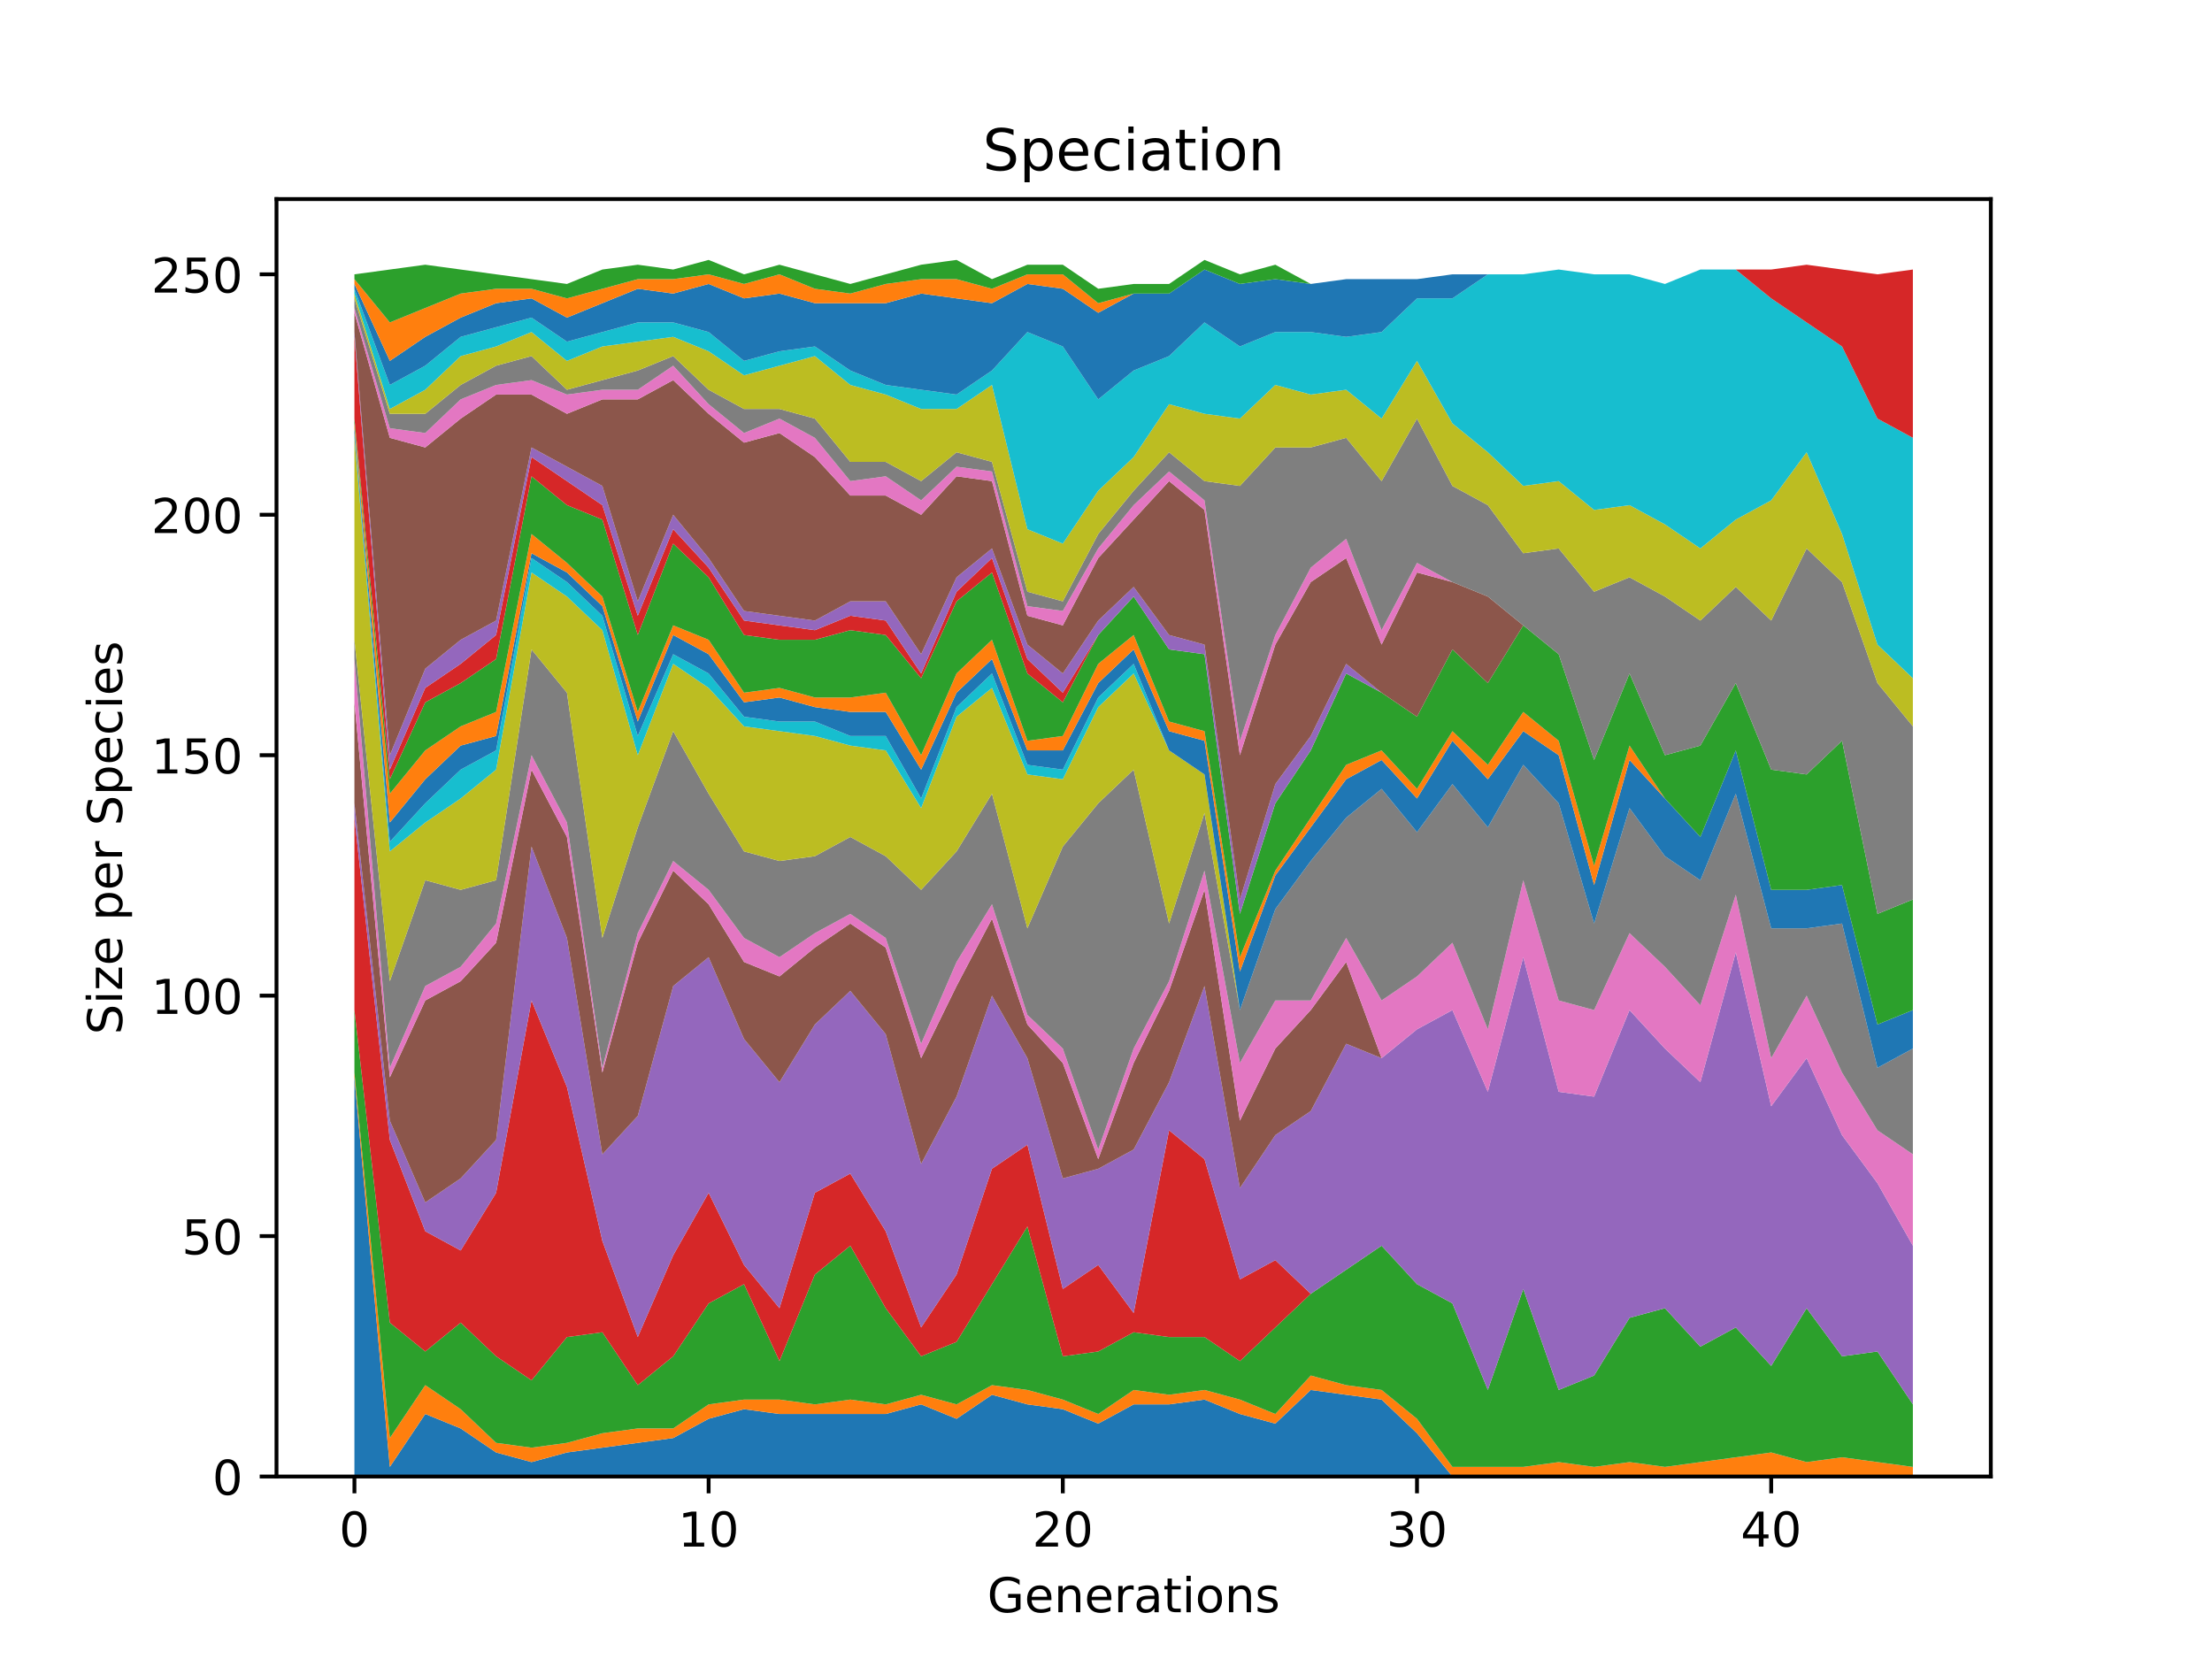 <?xml version="1.0" encoding="utf-8" standalone="no"?>
<!DOCTYPE svg PUBLIC "-//W3C//DTD SVG 1.1//EN"
  "http://www.w3.org/Graphics/SVG/1.1/DTD/svg11.dtd">
<!-- Created with matplotlib (https://matplotlib.org/) -->
<svg height="345.6pt" version="1.1" viewBox="0 0 460.8 345.6" width="460.8pt" xmlns="http://www.w3.org/2000/svg" xmlns:xlink="http://www.w3.org/1999/xlink">
 <defs>
  <style type="text/css">
*{stroke-linecap:butt;stroke-linejoin:round;}
  </style>
 </defs>
 <g id="figure_1">
  <g id="patch_1">
   <path d="M 0 345.6 
L 460.8 345.6 
L 460.8 0 
L 0 0 
z
" style="fill:#ffffff;"/>
  </g>
  <g id="axes_1">
   <g id="patch_2">
    <path d="M 57.6 307.584 
L 414.72 307.584 
L 414.72 41.472 
L 57.6 41.472 
z
" style="fill:#ffffff;"/>
   </g>
   <g id="PolyCollection_1">
    <path clip-path="url(#pf7d40275be)" d="M 73.833 224.44 
L 73.833 307.584 
L 81.211 307.584 
L 88.59 307.584 
L 95.968 307.584 
L 103.347 307.584 
L 110.725 307.584 
L 118.104 307.584 
L 125.482 307.584 
L 132.861 307.584 
L 140.239 307.584 
L 147.618 307.584 
L 154.996 307.584 
L 162.375 307.584 
L 169.753 307.584 
L 177.132 307.584 
L 184.51 307.584 
L 191.889 307.584 
L 199.267 307.584 
L 206.646 307.584 
L 214.024 307.584 
L 221.403 307.584 
L 228.781 307.584 
L 236.16 307.584 
L 243.539 307.584 
L 250.917 307.584 
L 258.296 307.584 
L 265.674 307.584 
L 273.053 307.584 
L 280.431 307.584 
L 287.81 307.584 
L 295.188 307.584 
L 302.567 307.584 
L 309.945 307.584 
L 317.324 307.584 
L 324.702 307.584 
L 332.081 307.584 
L 339.459 307.584 
L 346.838 307.584 
L 354.216 307.584 
L 361.595 307.584 
L 368.973 307.584 
L 376.352 307.584 
L 383.73 307.584 
L 391.109 307.584 
L 398.487 307.584 
L 398.487 307.584 
L 398.487 307.584 
L 391.109 307.584 
L 383.73 307.584 
L 376.352 307.584 
L 368.973 307.584 
L 361.595 307.584 
L 354.216 307.584 
L 346.838 307.584 
L 339.459 307.584 
L 332.081 307.584 
L 324.702 307.584 
L 317.324 307.584 
L 309.945 307.584 
L 302.567 307.584 
L 295.188 298.568 
L 287.81 291.556 
L 280.431 290.554 
L 273.053 289.553 
L 265.674 296.565 
L 258.296 294.561 
L 250.917 291.556 
L 243.539 292.558 
L 236.16 292.558 
L 228.781 296.565 
L 221.403 293.56 
L 214.024 292.558 
L 206.646 290.554 
L 199.267 295.563 
L 191.889 292.558 
L 184.51 294.561 
L 177.132 294.561 
L 169.753 294.561 
L 162.375 294.561 
L 154.996 293.56 
L 147.618 295.563 
L 140.239 299.57 
L 132.861 300.572 
L 125.482 301.574 
L 118.104 302.575 
L 110.725 304.579 
L 103.347 302.575 
L 95.968 297.567 
L 88.59 294.561 
L 81.211 305.581 
L 73.833 224.44 
z
" style="fill:#1f77b4;"/>
   </g>
   <g id="PolyCollection_2">
    <path clip-path="url(#pf7d40275be)" d="M 73.833 223.438 
L 73.833 224.44 
L 81.211 305.581 
L 88.59 294.561 
L 95.968 297.567 
L 103.347 302.575 
L 110.725 304.579 
L 118.104 302.575 
L 125.482 301.574 
L 132.861 300.572 
L 140.239 299.57 
L 147.618 295.563 
L 154.996 293.56 
L 162.375 294.561 
L 169.753 294.561 
L 177.132 294.561 
L 184.51 294.561 
L 191.889 292.558 
L 199.267 295.563 
L 206.646 290.554 
L 214.024 292.558 
L 221.403 293.56 
L 228.781 296.565 
L 236.16 292.558 
L 243.539 292.558 
L 250.917 291.556 
L 258.296 294.561 
L 265.674 296.565 
L 273.053 289.553 
L 280.431 290.554 
L 287.81 291.556 
L 295.188 298.568 
L 302.567 307.584 
L 309.945 307.584 
L 317.324 307.584 
L 324.702 307.584 
L 332.081 307.584 
L 339.459 307.584 
L 346.838 307.584 
L 354.216 307.584 
L 361.595 307.584 
L 368.973 307.584 
L 376.352 307.584 
L 383.73 307.584 
L 391.109 307.584 
L 398.487 307.584 
L 398.487 305.581 
L 398.487 305.581 
L 391.109 304.579 
L 383.73 303.577 
L 376.352 304.579 
L 368.973 302.575 
L 361.595 303.577 
L 354.216 304.579 
L 346.838 305.581 
L 339.459 304.579 
L 332.081 305.581 
L 324.702 304.579 
L 317.324 305.581 
L 309.945 305.581 
L 302.567 305.581 
L 295.188 295.563 
L 287.81 289.553 
L 280.431 288.551 
L 273.053 286.547 
L 265.674 294.561 
L 258.296 291.556 
L 250.917 289.553 
L 243.539 290.554 
L 236.16 289.553 
L 228.781 294.561 
L 221.403 291.556 
L 214.024 289.553 
L 206.646 288.551 
L 199.267 292.558 
L 191.889 290.554 
L 184.51 292.558 
L 177.132 291.556 
L 169.753 292.558 
L 162.375 291.556 
L 154.996 291.556 
L 147.618 292.558 
L 140.239 297.567 
L 132.861 297.567 
L 125.482 298.568 
L 118.104 300.572 
L 110.725 301.574 
L 103.347 300.572 
L 95.968 293.56 
L 88.59 288.551 
L 81.211 299.57 
L 73.833 223.438 
z
" style="fill:#ff7f0e;"/>
   </g>
   <g id="PolyCollection_3">
    <path clip-path="url(#pf7d40275be)" d="M 73.833 210.415 
L 73.833 223.438 
L 81.211 299.57 
L 88.59 288.551 
L 95.968 293.56 
L 103.347 300.572 
L 110.725 301.574 
L 118.104 300.572 
L 125.482 298.568 
L 132.861 297.567 
L 140.239 297.567 
L 147.618 292.558 
L 154.996 291.556 
L 162.375 291.556 
L 169.753 292.558 
L 177.132 291.556 
L 184.51 292.558 
L 191.889 290.554 
L 199.267 292.558 
L 206.646 288.551 
L 214.024 289.553 
L 221.403 291.556 
L 228.781 294.561 
L 236.16 289.553 
L 243.539 290.554 
L 250.917 289.553 
L 258.296 291.556 
L 265.674 294.561 
L 273.053 286.547 
L 280.431 288.551 
L 287.81 289.553 
L 295.188 295.563 
L 302.567 305.581 
L 309.945 305.581 
L 317.324 305.581 
L 324.702 304.579 
L 332.081 305.581 
L 339.459 304.579 
L 346.838 305.581 
L 354.216 304.579 
L 361.595 303.577 
L 368.973 302.575 
L 376.352 304.579 
L 383.73 303.577 
L 391.109 304.579 
L 398.487 305.581 
L 398.487 292.558 
L 398.487 292.558 
L 391.109 281.539 
L 383.73 282.541 
L 376.352 272.523 
L 368.973 284.544 
L 361.595 276.53 
L 354.216 280.537 
L 346.838 272.523 
L 339.459 274.527 
L 332.081 286.547 
L 324.702 289.553 
L 317.324 268.516 
L 309.945 289.553 
L 302.567 271.521 
L 295.188 267.514 
L 287.81 259.501 
L 280.431 264.509 
L 273.053 269.518 
L 265.674 276.53 
L 258.296 283.542 
L 250.917 278.534 
L 243.539 278.534 
L 236.16 277.532 
L 228.781 281.539 
L 221.403 282.541 
L 214.024 255.494 
L 206.646 267.514 
L 199.267 279.535 
L 191.889 282.541 
L 184.51 272.523 
L 177.132 259.501 
L 169.753 265.511 
L 162.375 283.542 
L 154.996 267.514 
L 147.618 271.521 
L 140.239 282.541 
L 132.861 288.551 
L 125.482 277.532 
L 118.104 278.534 
L 110.725 287.549 
L 103.347 282.541 
L 95.968 275.528 
L 88.59 281.539 
L 81.211 275.528 
L 73.833 210.415 
z
" style="fill:#2ca02c;"/>
   </g>
   <g id="PolyCollection_4">
    <path clip-path="url(#pf7d40275be)" d="M 73.833 170.346 
L 73.833 210.415 
L 81.211 275.528 
L 88.59 281.539 
L 95.968 275.528 
L 103.347 282.541 
L 110.725 287.549 
L 118.104 278.534 
L 125.482 277.532 
L 132.861 288.551 
L 140.239 282.541 
L 147.618 271.521 
L 154.996 267.514 
L 162.375 283.542 
L 169.753 265.511 
L 177.132 259.501 
L 184.51 272.523 
L 191.889 282.541 
L 199.267 279.535 
L 206.646 267.514 
L 214.024 255.494 
L 221.403 282.541 
L 228.781 281.539 
L 236.16 277.532 
L 243.539 278.534 
L 250.917 278.534 
L 258.296 283.542 
L 265.674 276.53 
L 273.053 269.518 
L 280.431 264.509 
L 287.81 259.501 
L 295.188 267.514 
L 302.567 271.521 
L 309.945 289.553 
L 317.324 268.516 
L 324.702 289.553 
L 332.081 286.547 
L 339.459 274.527 
L 346.838 272.523 
L 354.216 280.537 
L 361.595 276.53 
L 368.973 284.544 
L 376.352 272.523 
L 383.73 282.541 
L 391.109 281.539 
L 398.487 292.558 
L 398.487 292.558 
L 398.487 292.558 
L 391.109 281.539 
L 383.73 282.541 
L 376.352 272.523 
L 368.973 284.544 
L 361.595 276.53 
L 354.216 280.537 
L 346.838 272.523 
L 339.459 274.527 
L 332.081 286.547 
L 324.702 289.553 
L 317.324 268.516 
L 309.945 289.553 
L 302.567 271.521 
L 295.188 267.514 
L 287.81 259.501 
L 280.431 264.509 
L 273.053 269.518 
L 265.674 262.506 
L 258.296 266.513 
L 250.917 241.469 
L 243.539 235.459 
L 236.16 273.525 
L 228.781 263.507 
L 221.403 268.516 
L 214.024 238.464 
L 206.646 243.473 
L 199.267 265.511 
L 191.889 276.53 
L 184.51 256.495 
L 177.132 244.474 
L 169.753 248.481 
L 162.375 272.523 
L 154.996 263.507 
L 147.618 248.481 
L 140.239 261.504 
L 132.861 278.534 
L 125.482 258.499 
L 118.104 226.443 
L 110.725 208.412 
L 103.347 248.481 
L 95.968 260.502 
L 88.59 256.495 
L 81.211 237.462 
L 73.833 170.346 
z
" style="fill:#d62728;"/>
   </g>
   <g id="PolyCollection_5">
    <path clip-path="url(#pf7d40275be)" d="M 73.833 167.341 
L 73.833 170.346 
L 81.211 237.462 
L 88.59 256.495 
L 95.968 260.502 
L 103.347 248.481 
L 110.725 208.412 
L 118.104 226.443 
L 125.482 258.499 
L 132.861 278.534 
L 140.239 261.504 
L 147.618 248.481 
L 154.996 263.507 
L 162.375 272.523 
L 169.753 248.481 
L 177.132 244.474 
L 184.51 256.495 
L 191.889 276.53 
L 199.267 265.511 
L 206.646 243.473 
L 214.024 238.464 
L 221.403 268.516 
L 228.781 263.507 
L 236.16 273.525 
L 243.539 235.459 
L 250.917 241.469 
L 258.296 266.513 
L 265.674 262.506 
L 273.053 269.518 
L 280.431 264.509 
L 287.81 259.501 
L 295.188 267.514 
L 302.567 271.521 
L 309.945 289.553 
L 317.324 268.516 
L 324.702 289.553 
L 332.081 286.547 
L 339.459 274.527 
L 346.838 272.523 
L 354.216 280.537 
L 361.595 276.53 
L 368.973 284.544 
L 376.352 272.523 
L 383.73 282.541 
L 391.109 281.539 
L 398.487 292.558 
L 398.487 259.501 
L 398.487 259.501 
L 391.109 246.478 
L 383.73 236.461 
L 376.352 220.433 
L 368.973 230.45 
L 361.595 198.394 
L 354.216 225.441 
L 346.838 218.429 
L 339.459 210.415 
L 332.081 228.447 
L 324.702 227.445 
L 317.324 199.396 
L 309.945 227.445 
L 302.567 210.415 
L 295.188 214.422 
L 287.81 220.433 
L 280.431 217.427 
L 273.053 231.452 
L 265.674 236.461 
L 258.296 247.48 
L 250.917 205.407 
L 243.539 225.441 
L 236.16 239.466 
L 228.781 243.473 
L 221.403 245.476 
L 214.024 220.433 
L 206.646 207.41 
L 199.267 228.447 
L 191.889 242.471 
L 184.51 215.424 
L 177.132 206.408 
L 169.753 213.421 
L 162.375 225.441 
L 154.996 216.426 
L 147.618 199.396 
L 140.239 205.407 
L 132.861 232.454 
L 125.482 240.467 
L 118.104 195.389 
L 110.725 176.356 
L 103.347 237.462 
L 95.968 245.476 
L 88.59 250.485 
L 81.211 233.455 
L 73.833 167.341 
z
" style="fill:#9467bd;"/>
   </g>
   <g id="PolyCollection_6">
    <path clip-path="url(#pf7d40275be)" d="M 73.833 146.304 
L 73.833 167.341 
L 81.211 233.455 
L 88.59 250.485 
L 95.968 245.476 
L 103.347 237.462 
L 110.725 176.356 
L 118.104 195.389 
L 125.482 240.467 
L 132.861 232.454 
L 140.239 205.407 
L 147.618 199.396 
L 154.996 216.426 
L 162.375 225.441 
L 169.753 213.421 
L 177.132 206.408 
L 184.51 215.424 
L 191.889 242.471 
L 199.267 228.447 
L 206.646 207.41 
L 214.024 220.433 
L 221.403 245.476 
L 228.781 243.473 
L 236.16 239.466 
L 243.539 225.441 
L 250.917 205.407 
L 258.296 247.48 
L 265.674 236.461 
L 273.053 231.452 
L 280.431 217.427 
L 287.81 220.433 
L 295.188 214.422 
L 302.567 210.415 
L 309.945 227.445 
L 317.324 199.396 
L 324.702 227.445 
L 332.081 228.447 
L 339.459 210.415 
L 346.838 218.429 
L 354.216 225.441 
L 361.595 198.394 
L 368.973 230.45 
L 376.352 220.433 
L 383.73 236.461 
L 391.109 246.478 
L 398.487 259.501 
L 398.487 259.501 
L 398.487 259.501 
L 391.109 246.478 
L 383.73 236.461 
L 376.352 220.433 
L 368.973 230.45 
L 361.595 198.394 
L 354.216 225.441 
L 346.838 218.429 
L 339.459 210.415 
L 332.081 228.447 
L 324.702 227.445 
L 317.324 199.396 
L 309.945 227.445 
L 302.567 210.415 
L 295.188 214.422 
L 287.81 220.433 
L 280.431 200.398 
L 273.053 210.415 
L 265.674 218.429 
L 258.296 233.455 
L 250.917 185.372 
L 243.539 206.408 
L 236.16 221.434 
L 228.781 241.469 
L 221.403 221.434 
L 214.024 213.421 
L 206.646 191.382 
L 199.267 205.407 
L 191.889 220.433 
L 184.51 197.393 
L 177.132 192.384 
L 169.753 197.393 
L 162.375 203.403 
L 154.996 200.398 
L 147.618 188.377 
L 140.239 181.365 
L 132.861 196.391 
L 125.482 223.438 
L 118.104 174.353 
L 110.725 160.328 
L 103.347 196.391 
L 95.968 204.405 
L 88.59 208.412 
L 81.211 224.44 
L 73.833 146.304 
z
" style="fill:#8c564b;"/>
   </g>
   <g id="PolyCollection_7">
    <path clip-path="url(#pf7d40275be)" d="M 73.833 137.288 
L 73.833 146.304 
L 81.211 224.44 
L 88.59 208.412 
L 95.968 204.405 
L 103.347 196.391 
L 110.725 160.328 
L 118.104 174.353 
L 125.482 223.438 
L 132.861 196.391 
L 140.239 181.365 
L 147.618 188.377 
L 154.996 200.398 
L 162.375 203.403 
L 169.753 197.393 
L 177.132 192.384 
L 184.51 197.393 
L 191.889 220.433 
L 199.267 205.407 
L 206.646 191.382 
L 214.024 213.421 
L 221.403 221.434 
L 228.781 241.469 
L 236.16 221.434 
L 243.539 206.408 
L 250.917 185.372 
L 258.296 233.455 
L 265.674 218.429 
L 273.053 210.415 
L 280.431 200.398 
L 287.81 220.433 
L 295.188 214.422 
L 302.567 210.415 
L 309.945 227.445 
L 317.324 199.396 
L 324.702 227.445 
L 332.081 228.447 
L 339.459 210.415 
L 346.838 218.429 
L 354.216 225.441 
L 361.595 198.394 
L 368.973 230.45 
L 376.352 220.433 
L 383.73 236.461 
L 391.109 246.478 
L 398.487 259.501 
L 398.487 240.467 
L 398.487 240.467 
L 391.109 235.459 
L 383.73 223.438 
L 376.352 207.41 
L 368.973 220.433 
L 361.595 186.374 
L 354.216 209.414 
L 346.838 201.4 
L 339.459 194.387 
L 332.081 210.415 
L 324.702 208.412 
L 317.324 183.368 
L 309.945 214.422 
L 302.567 196.391 
L 295.188 203.403 
L 287.81 208.412 
L 280.431 195.389 
L 273.053 208.412 
L 265.674 208.412 
L 258.296 221.434 
L 250.917 181.365 
L 243.539 204.405 
L 236.16 218.429 
L 228.781 239.466 
L 221.403 218.429 
L 214.024 211.417 
L 206.646 188.377 
L 199.267 200.398 
L 191.889 217.427 
L 184.51 195.389 
L 177.132 190.381 
L 169.753 194.387 
L 162.375 199.396 
L 154.996 195.389 
L 147.618 185.372 
L 140.239 179.361 
L 132.861 194.387 
L 125.482 222.436 
L 118.104 171.347 
L 110.725 157.323 
L 103.347 192.384 
L 95.968 201.4 
L 88.59 205.407 
L 81.211 222.436 
L 73.833 137.288 
z
" style="fill:#e377c2;"/>
   </g>
   <g id="PolyCollection_8">
    <path clip-path="url(#pf7d40275be)" d="M 73.833 133.281 
L 73.833 137.288 
L 81.211 222.436 
L 88.59 205.407 
L 95.968 201.4 
L 103.347 192.384 
L 110.725 157.323 
L 118.104 171.347 
L 125.482 222.436 
L 132.861 194.387 
L 140.239 179.361 
L 147.618 185.372 
L 154.996 195.389 
L 162.375 199.396 
L 169.753 194.387 
L 177.132 190.381 
L 184.51 195.389 
L 191.889 217.427 
L 199.267 200.398 
L 206.646 188.377 
L 214.024 211.417 
L 221.403 218.429 
L 228.781 239.466 
L 236.16 218.429 
L 243.539 204.405 
L 250.917 181.365 
L 258.296 221.434 
L 265.674 208.412 
L 273.053 208.412 
L 280.431 195.389 
L 287.81 208.412 
L 295.188 203.403 
L 302.567 196.391 
L 309.945 214.422 
L 317.324 183.368 
L 324.702 208.412 
L 332.081 210.415 
L 339.459 194.387 
L 346.838 201.4 
L 354.216 209.414 
L 361.595 186.374 
L 368.973 220.433 
L 376.352 207.41 
L 383.73 223.438 
L 391.109 235.459 
L 398.487 240.467 
L 398.487 218.429 
L 398.487 218.429 
L 391.109 222.436 
L 383.73 192.384 
L 376.352 193.386 
L 368.973 193.386 
L 361.595 165.337 
L 354.216 183.368 
L 346.838 178.36 
L 339.459 168.342 
L 332.081 192.384 
L 324.702 167.341 
L 317.324 159.327 
L 309.945 172.349 
L 302.567 163.334 
L 295.188 173.351 
L 287.81 164.335 
L 280.431 170.346 
L 273.053 179.361 
L 265.674 189.379 
L 258.296 210.415 
L 250.917 169.344 
L 243.539 192.384 
L 236.16 160.328 
L 228.781 167.341 
L 221.403 176.356 
L 214.024 193.386 
L 206.646 165.337 
L 199.267 177.358 
L 191.889 185.372 
L 184.51 178.36 
L 177.132 174.353 
L 169.753 178.36 
L 162.375 179.361 
L 154.996 177.358 
L 147.618 165.337 
L 140.239 152.314 
L 132.861 172.349 
L 125.482 195.389 
L 118.104 144.301 
L 110.725 135.285 
L 103.347 183.368 
L 95.968 185.372 
L 88.59 183.368 
L 81.211 204.405 
L 73.833 133.281 
z
" style="fill:#7f7f7f;"/>
   </g>
   <g id="PolyCollection_9">
    <path clip-path="url(#pf7d40275be)" d="M 73.833 91.208 
L 73.833 133.281 
L 81.211 204.405 
L 88.59 183.368 
L 95.968 185.372 
L 103.347 183.368 
L 110.725 135.285 
L 118.104 144.301 
L 125.482 195.389 
L 132.861 172.349 
L 140.239 152.314 
L 147.618 165.337 
L 154.996 177.358 
L 162.375 179.361 
L 169.753 178.36 
L 177.132 174.353 
L 184.51 178.36 
L 191.889 185.372 
L 199.267 177.358 
L 206.646 165.337 
L 214.024 193.386 
L 221.403 176.356 
L 228.781 167.341 
L 236.16 160.328 
L 243.539 192.384 
L 250.917 169.344 
L 258.296 210.415 
L 265.674 189.379 
L 273.053 179.361 
L 280.431 170.346 
L 287.81 164.335 
L 295.188 173.351 
L 302.567 163.334 
L 309.945 172.349 
L 317.324 159.327 
L 324.702 167.341 
L 332.081 192.384 
L 339.459 168.342 
L 346.838 178.36 
L 354.216 183.368 
L 361.595 165.337 
L 368.973 193.386 
L 376.352 193.386 
L 383.73 192.384 
L 391.109 222.436 
L 398.487 218.429 
L 398.487 218.429 
L 398.487 218.429 
L 391.109 222.436 
L 383.73 192.384 
L 376.352 193.386 
L 368.973 193.386 
L 361.595 165.337 
L 354.216 183.368 
L 346.838 178.36 
L 339.459 168.342 
L 332.081 192.384 
L 324.702 167.341 
L 317.324 159.327 
L 309.945 172.349 
L 302.567 163.334 
L 295.188 173.351 
L 287.81 164.335 
L 280.431 170.346 
L 273.053 179.361 
L 265.674 189.379 
L 258.296 210.415 
L 250.917 161.33 
L 243.539 156.321 
L 236.16 140.294 
L 228.781 147.306 
L 221.403 162.332 
L 214.024 161.33 
L 206.646 143.299 
L 199.267 149.309 
L 191.889 168.342 
L 184.51 156.321 
L 177.132 155.32 
L 169.753 153.316 
L 162.375 152.314 
L 154.996 151.313 
L 147.618 143.299 
L 140.239 138.29 
L 132.861 157.323 
L 125.482 131.278 
L 118.104 124.266 
L 110.725 119.257 
L 103.347 160.328 
L 95.968 166.339 
L 88.59 171.347 
L 81.211 177.358 
L 73.833 91.208 
z
" style="fill:#bcbd22;"/>
   </g>
   <g id="PolyCollection_10">
    <path clip-path="url(#pf7d40275be)" d="M 73.833 90.207 
L 73.833 91.208 
L 81.211 177.358 
L 88.59 171.347 
L 95.968 166.339 
L 103.347 160.328 
L 110.725 119.257 
L 118.104 124.266 
L 125.482 131.278 
L 132.861 157.323 
L 140.239 138.29 
L 147.618 143.299 
L 154.996 151.313 
L 162.375 152.314 
L 169.753 153.316 
L 177.132 155.32 
L 184.51 156.321 
L 191.889 168.342 
L 199.267 149.309 
L 206.646 143.299 
L 214.024 161.33 
L 221.403 162.332 
L 228.781 147.306 
L 236.16 140.294 
L 243.539 156.321 
L 250.917 161.33 
L 258.296 210.415 
L 265.674 189.379 
L 273.053 179.361 
L 280.431 170.346 
L 287.81 164.335 
L 295.188 173.351 
L 302.567 163.334 
L 309.945 172.349 
L 317.324 159.327 
L 324.702 167.341 
L 332.081 192.384 
L 339.459 168.342 
L 346.838 178.36 
L 354.216 183.368 
L 361.595 165.337 
L 368.973 193.386 
L 376.352 193.386 
L 383.73 192.384 
L 391.109 222.436 
L 398.487 218.429 
L 398.487 218.429 
L 398.487 218.429 
L 391.109 222.436 
L 383.73 192.384 
L 376.352 193.386 
L 368.973 193.386 
L 361.595 165.337 
L 354.216 183.368 
L 346.838 178.36 
L 339.459 168.342 
L 332.081 192.384 
L 324.702 167.341 
L 317.324 159.327 
L 309.945 172.349 
L 302.567 163.334 
L 295.188 173.351 
L 287.81 164.335 
L 280.431 170.346 
L 273.053 179.361 
L 265.674 189.379 
L 258.296 210.415 
L 250.917 161.33 
L 243.539 156.321 
L 236.16 138.29 
L 228.781 145.302 
L 221.403 160.328 
L 214.024 159.327 
L 206.646 140.294 
L 199.267 147.306 
L 191.889 166.339 
L 184.51 153.316 
L 177.132 153.316 
L 169.753 150.311 
L 162.375 150.311 
L 154.996 149.309 
L 147.618 140.294 
L 140.239 136.287 
L 132.861 153.316 
L 125.482 128.273 
L 118.104 121.261 
L 110.725 116.252 
L 103.347 156.321 
L 95.968 160.328 
L 88.59 167.341 
L 81.211 175.354 
L 73.833 90.207 
z
" style="fill:#17becf;"/>
   </g>
   <g id="PolyCollection_11">
    <path clip-path="url(#pf7d40275be)" d="M 73.833 89.205 
L 73.833 90.207 
L 81.211 175.354 
L 88.59 167.341 
L 95.968 160.328 
L 103.347 156.321 
L 110.725 116.252 
L 118.104 121.261 
L 125.482 128.273 
L 132.861 153.316 
L 140.239 136.287 
L 147.618 140.294 
L 154.996 149.309 
L 162.375 150.311 
L 169.753 150.311 
L 177.132 153.316 
L 184.51 153.316 
L 191.889 166.339 
L 199.267 147.306 
L 206.646 140.294 
L 214.024 159.327 
L 221.403 160.328 
L 228.781 145.302 
L 236.16 138.29 
L 243.539 156.321 
L 250.917 161.33 
L 258.296 210.415 
L 265.674 189.379 
L 273.053 179.361 
L 280.431 170.346 
L 287.81 164.335 
L 295.188 173.351 
L 302.567 163.334 
L 309.945 172.349 
L 317.324 159.327 
L 324.702 167.341 
L 332.081 192.384 
L 339.459 168.342 
L 346.838 178.36 
L 354.216 183.368 
L 361.595 165.337 
L 368.973 193.386 
L 376.352 193.386 
L 383.73 192.384 
L 391.109 222.436 
L 398.487 218.429 
L 398.487 210.415 
L 398.487 210.415 
L 391.109 213.421 
L 383.73 184.37 
L 376.352 185.372 
L 368.973 185.372 
L 361.595 156.321 
L 354.216 174.353 
L 346.838 166.339 
L 339.459 158.325 
L 332.081 184.37 
L 324.702 157.323 
L 317.324 152.314 
L 309.945 162.332 
L 302.567 154.318 
L 295.188 166.339 
L 287.81 158.325 
L 280.431 162.332 
L 273.053 172.349 
L 265.674 182.367 
L 258.296 202.401 
L 250.917 154.318 
L 243.539 152.314 
L 236.16 135.285 
L 228.781 142.297 
L 221.403 156.321 
L 214.024 156.321 
L 206.646 137.288 
L 199.267 144.301 
L 191.889 160.328 
L 184.51 148.307 
L 177.132 148.307 
L 169.753 147.306 
L 162.375 145.302 
L 154.996 146.304 
L 147.618 136.287 
L 140.239 132.28 
L 132.861 150.311 
L 125.482 126.269 
L 118.104 119.257 
L 110.725 115.25 
L 103.347 153.316 
L 95.968 155.32 
L 88.59 162.332 
L 81.211 171.347 
L 73.833 89.205 
z
" style="fill:#1f77b4;"/>
   </g>
   <g id="PolyCollection_12">
    <path clip-path="url(#pf7d40275be)" d="M 73.833 88.203 
L 73.833 89.205 
L 81.211 171.347 
L 88.59 162.332 
L 95.968 155.32 
L 103.347 153.316 
L 110.725 115.25 
L 118.104 119.257 
L 125.482 126.269 
L 132.861 150.311 
L 140.239 132.28 
L 147.618 136.287 
L 154.996 146.304 
L 162.375 145.302 
L 169.753 147.306 
L 177.132 148.307 
L 184.51 148.307 
L 191.889 160.328 
L 199.267 144.301 
L 206.646 137.288 
L 214.024 156.321 
L 221.403 156.321 
L 228.781 142.297 
L 236.16 135.285 
L 243.539 152.314 
L 250.917 154.318 
L 258.296 202.401 
L 265.674 182.367 
L 273.053 172.349 
L 280.431 162.332 
L 287.81 158.325 
L 295.188 166.339 
L 302.567 154.318 
L 309.945 162.332 
L 317.324 152.314 
L 324.702 157.323 
L 332.081 184.37 
L 339.459 158.325 
L 346.838 166.339 
L 354.216 174.353 
L 361.595 156.321 
L 368.973 185.372 
L 376.352 185.372 
L 383.73 184.37 
L 391.109 213.421 
L 398.487 210.415 
L 398.487 210.415 
L 398.487 210.415 
L 391.109 213.421 
L 383.73 184.37 
L 376.352 185.372 
L 368.973 185.372 
L 361.595 156.321 
L 354.216 174.353 
L 346.838 166.339 
L 339.459 155.32 
L 332.081 180.363 
L 324.702 154.318 
L 317.324 148.307 
L 309.945 159.327 
L 302.567 152.314 
L 295.188 164.335 
L 287.81 156.321 
L 280.431 159.327 
L 273.053 170.346 
L 265.674 181.365 
L 258.296 199.396 
L 250.917 152.314 
L 243.539 150.311 
L 236.16 132.28 
L 228.781 138.29 
L 221.403 153.316 
L 214.024 154.318 
L 206.646 133.281 
L 199.267 140.294 
L 191.889 157.323 
L 184.51 144.301 
L 177.132 145.302 
L 169.753 145.302 
L 162.375 143.299 
L 154.996 144.301 
L 147.618 133.281 
L 140.239 130.276 
L 132.861 148.307 
L 125.482 124.266 
L 118.104 117.254 
L 110.725 111.243 
L 103.347 148.307 
L 95.968 151.313 
L 88.59 156.321 
L 81.211 165.337 
L 73.833 88.203 
z
" style="fill:#ff7f0e;"/>
   </g>
   <g id="PolyCollection_13">
    <path clip-path="url(#pf7d40275be)" d="M 73.833 87.201 
L 73.833 88.203 
L 81.211 165.337 
L 88.59 156.321 
L 95.968 151.313 
L 103.347 148.307 
L 110.725 111.243 
L 118.104 117.254 
L 125.482 124.266 
L 132.861 148.307 
L 140.239 130.276 
L 147.618 133.281 
L 154.996 144.301 
L 162.375 143.299 
L 169.753 145.302 
L 177.132 145.302 
L 184.51 144.301 
L 191.889 157.323 
L 199.267 140.294 
L 206.646 133.281 
L 214.024 154.318 
L 221.403 153.316 
L 228.781 138.29 
L 236.16 132.28 
L 243.539 150.311 
L 250.917 152.314 
L 258.296 199.396 
L 265.674 181.365 
L 273.053 170.346 
L 280.431 159.327 
L 287.81 156.321 
L 295.188 164.335 
L 302.567 152.314 
L 309.945 159.327 
L 317.324 148.307 
L 324.702 154.318 
L 332.081 180.363 
L 339.459 155.32 
L 346.838 166.339 
L 354.216 174.353 
L 361.595 156.321 
L 368.973 185.372 
L 376.352 185.372 
L 383.73 184.37 
L 391.109 213.421 
L 398.487 210.415 
L 398.487 187.375 
L 398.487 187.375 
L 391.109 190.381 
L 383.73 154.318 
L 376.352 161.33 
L 368.973 160.328 
L 361.595 142.297 
L 354.216 155.32 
L 346.838 157.323 
L 339.459 140.294 
L 332.081 158.325 
L 324.702 136.287 
L 317.324 130.276 
L 309.945 142.297 
L 302.567 135.285 
L 295.188 149.309 
L 287.81 144.301 
L 280.431 140.294 
L 273.053 156.321 
L 265.674 167.341 
L 258.296 190.381 
L 250.917 136.287 
L 243.539 135.285 
L 236.16 124.266 
L 228.781 132.28 
L 221.403 146.304 
L 214.024 140.294 
L 206.646 119.257 
L 199.267 125.267 
L 191.889 141.295 
L 184.51 132.28 
L 177.132 131.278 
L 169.753 133.281 
L 162.375 133.281 
L 154.996 132.28 
L 147.618 120.259 
L 140.239 113.247 
L 132.861 132.28 
L 125.482 108.238 
L 118.104 105.233 
L 110.725 99.222 
L 103.347 137.288 
L 95.968 142.297 
L 88.59 146.304 
L 81.211 162.332 
L 73.833 87.201 
z
" style="fill:#2ca02c;"/>
   </g>
   <g id="PolyCollection_14">
    <path clip-path="url(#pf7d40275be)" d="M 73.833 70.172 
L 73.833 87.201 
L 81.211 162.332 
L 88.59 146.304 
L 95.968 142.297 
L 103.347 137.288 
L 110.725 99.222 
L 118.104 105.233 
L 125.482 108.238 
L 132.861 132.28 
L 140.239 113.247 
L 147.618 120.259 
L 154.996 132.28 
L 162.375 133.281 
L 169.753 133.281 
L 177.132 131.278 
L 184.51 132.28 
L 191.889 141.295 
L 199.267 125.267 
L 206.646 119.257 
L 214.024 140.294 
L 221.403 146.304 
L 228.781 132.28 
L 236.16 124.266 
L 243.539 135.285 
L 250.917 136.287 
L 258.296 190.381 
L 265.674 167.341 
L 273.053 156.321 
L 280.431 140.294 
L 287.81 144.301 
L 295.188 149.309 
L 302.567 135.285 
L 309.945 142.297 
L 317.324 130.276 
L 324.702 136.287 
L 332.081 158.325 
L 339.459 140.294 
L 346.838 157.323 
L 354.216 155.32 
L 361.595 142.297 
L 368.973 160.328 
L 376.352 161.33 
L 383.73 154.318 
L 391.109 190.381 
L 398.487 187.375 
L 398.487 187.375 
L 398.487 187.375 
L 391.109 190.381 
L 383.73 154.318 
L 376.352 161.33 
L 368.973 160.328 
L 361.595 142.297 
L 354.216 155.32 
L 346.838 157.323 
L 339.459 140.294 
L 332.081 158.325 
L 324.702 136.287 
L 317.324 130.276 
L 309.945 142.297 
L 302.567 135.285 
L 295.188 149.309 
L 287.81 144.301 
L 280.431 140.294 
L 273.053 156.321 
L 265.674 167.341 
L 258.296 190.381 
L 250.917 136.287 
L 243.539 135.285 
L 236.16 124.266 
L 228.781 132.28 
L 221.403 144.301 
L 214.024 137.288 
L 206.646 116.252 
L 199.267 123.264 
L 191.889 140.294 
L 184.51 129.274 
L 177.132 128.273 
L 169.753 131.278 
L 162.375 130.276 
L 154.996 129.274 
L 147.618 118.255 
L 140.239 110.241 
L 132.861 128.273 
L 125.482 105.233 
L 118.104 100.224 
L 110.725 95.215 
L 103.347 132.28 
L 95.968 138.29 
L 88.59 143.299 
L 81.211 160.328 
L 73.833 70.172 
z
" style="fill:#d62728;"/>
   </g>
   <g id="PolyCollection_15">
    <path clip-path="url(#pf7d40275be)" d="M 73.833 69.17 
L 73.833 70.172 
L 81.211 160.328 
L 88.59 143.299 
L 95.968 138.29 
L 103.347 132.28 
L 110.725 95.215 
L 118.104 100.224 
L 125.482 105.233 
L 132.861 128.273 
L 140.239 110.241 
L 147.618 118.255 
L 154.996 129.274 
L 162.375 130.276 
L 169.753 131.278 
L 177.132 128.273 
L 184.51 129.274 
L 191.889 140.294 
L 199.267 123.264 
L 206.646 116.252 
L 214.024 137.288 
L 221.403 144.301 
L 228.781 132.28 
L 236.16 124.266 
L 243.539 135.285 
L 250.917 136.287 
L 258.296 190.381 
L 265.674 167.341 
L 273.053 156.321 
L 280.431 140.294 
L 287.81 144.301 
L 295.188 149.309 
L 302.567 135.285 
L 309.945 142.297 
L 317.324 130.276 
L 324.702 136.287 
L 332.081 158.325 
L 339.459 140.294 
L 346.838 157.323 
L 354.216 155.32 
L 361.595 142.297 
L 368.973 160.328 
L 376.352 161.33 
L 383.73 154.318 
L 391.109 190.381 
L 398.487 187.375 
L 398.487 187.375 
L 398.487 187.375 
L 391.109 190.381 
L 383.73 154.318 
L 376.352 161.33 
L 368.973 160.328 
L 361.595 142.297 
L 354.216 155.32 
L 346.838 157.323 
L 339.459 140.294 
L 332.081 158.325 
L 324.702 136.287 
L 317.324 130.276 
L 309.945 142.297 
L 302.567 135.285 
L 295.188 149.309 
L 287.81 144.301 
L 280.431 138.29 
L 273.053 153.316 
L 265.674 163.334 
L 258.296 187.375 
L 250.917 134.283 
L 243.539 132.28 
L 236.16 122.262 
L 228.781 129.274 
L 221.403 140.294 
L 214.024 134.283 
L 206.646 114.248 
L 199.267 120.259 
L 191.889 136.287 
L 184.51 125.267 
L 177.132 125.267 
L 169.753 129.274 
L 162.375 128.273 
L 154.996 127.271 
L 147.618 116.252 
L 140.239 107.236 
L 132.861 125.267 
L 125.482 101.226 
L 118.104 97.219 
L 110.725 93.212 
L 103.347 129.274 
L 95.968 133.281 
L 88.59 139.292 
L 81.211 157.323 
L 73.833 69.17 
z
" style="fill:#9467bd;"/>
   </g>
   <g id="PolyCollection_16">
    <path clip-path="url(#pf7d40275be)" d="M 73.833 65.163 
L 73.833 69.17 
L 81.211 157.323 
L 88.59 139.292 
L 95.968 133.281 
L 103.347 129.274 
L 110.725 93.212 
L 118.104 97.219 
L 125.482 101.226 
L 132.861 125.267 
L 140.239 107.236 
L 147.618 116.252 
L 154.996 127.271 
L 162.375 128.273 
L 169.753 129.274 
L 177.132 125.267 
L 184.51 125.267 
L 191.889 136.287 
L 199.267 120.259 
L 206.646 114.248 
L 214.024 134.283 
L 221.403 140.294 
L 228.781 129.274 
L 236.16 122.262 
L 243.539 132.28 
L 250.917 134.283 
L 258.296 187.375 
L 265.674 163.334 
L 273.053 153.316 
L 280.431 138.29 
L 287.81 144.301 
L 295.188 149.309 
L 302.567 135.285 
L 309.945 142.297 
L 317.324 130.276 
L 324.702 136.287 
L 332.081 158.325 
L 339.459 140.294 
L 346.838 157.323 
L 354.216 155.32 
L 361.595 142.297 
L 368.973 160.328 
L 376.352 161.33 
L 383.73 154.318 
L 391.109 190.381 
L 398.487 187.375 
L 398.487 187.375 
L 398.487 187.375 
L 391.109 190.381 
L 383.73 154.318 
L 376.352 161.33 
L 368.973 160.328 
L 361.595 142.297 
L 354.216 155.32 
L 346.838 157.323 
L 339.459 140.294 
L 332.081 158.325 
L 324.702 136.287 
L 317.324 130.276 
L 309.945 124.266 
L 302.567 121.261 
L 295.188 119.257 
L 287.81 134.283 
L 280.431 116.252 
L 273.053 121.261 
L 265.674 134.283 
L 258.296 157.323 
L 250.917 106.234 
L 243.539 100.224 
L 236.16 108.238 
L 228.781 116.252 
L 221.403 130.276 
L 214.024 128.273 
L 206.646 100.224 
L 199.267 99.222 
L 191.889 107.236 
L 184.51 103.229 
L 177.132 103.229 
L 169.753 95.215 
L 162.375 90.207 
L 154.996 92.21 
L 147.618 86.2 
L 140.239 79.187 
L 132.861 83.194 
L 125.482 83.194 
L 118.104 86.2 
L 110.725 82.193 
L 103.347 82.193 
L 95.968 87.201 
L 88.59 93.212 
L 81.211 91.208 
L 73.833 65.163 
z
" style="fill:#8c564b;"/>
   </g>
   <g id="PolyCollection_17">
    <path clip-path="url(#pf7d40275be)" d="M 73.833 64.161 
L 73.833 65.163 
L 81.211 91.208 
L 88.59 93.212 
L 95.968 87.201 
L 103.347 82.193 
L 110.725 82.193 
L 118.104 86.2 
L 125.482 83.194 
L 132.861 83.194 
L 140.239 79.187 
L 147.618 86.2 
L 154.996 92.21 
L 162.375 90.207 
L 169.753 95.215 
L 177.132 103.229 
L 184.51 103.229 
L 191.889 107.236 
L 199.267 99.222 
L 206.646 100.224 
L 214.024 128.273 
L 221.403 130.276 
L 228.781 116.252 
L 236.16 108.238 
L 243.539 100.224 
L 250.917 106.234 
L 258.296 157.323 
L 265.674 134.283 
L 273.053 121.261 
L 280.431 116.252 
L 287.81 134.283 
L 295.188 119.257 
L 302.567 121.261 
L 309.945 124.266 
L 317.324 130.276 
L 324.702 136.287 
L 332.081 158.325 
L 339.459 140.294 
L 346.838 157.323 
L 354.216 155.32 
L 361.595 142.297 
L 368.973 160.328 
L 376.352 161.33 
L 383.73 154.318 
L 391.109 190.381 
L 398.487 187.375 
L 398.487 187.375 
L 398.487 187.375 
L 391.109 190.381 
L 383.73 154.318 
L 376.352 161.33 
L 368.973 160.328 
L 361.595 142.297 
L 354.216 155.32 
L 346.838 157.323 
L 339.459 140.294 
L 332.081 158.325 
L 324.702 136.287 
L 317.324 130.276 
L 309.945 124.266 
L 302.567 121.261 
L 295.188 117.254 
L 287.81 131.278 
L 280.431 112.245 
L 273.053 118.255 
L 265.674 132.28 
L 258.296 154.318 
L 250.917 104.231 
L 243.539 98.221 
L 236.16 105.233 
L 228.781 114.248 
L 221.403 127.271 
L 214.024 126.269 
L 206.646 98.221 
L 199.267 97.219 
L 191.889 104.231 
L 184.51 99.222 
L 177.132 100.224 
L 169.753 91.208 
L 162.375 87.201 
L 154.996 90.207 
L 147.618 84.196 
L 140.239 76.182 
L 132.861 81.191 
L 125.482 81.191 
L 118.104 82.193 
L 110.725 79.187 
L 103.347 80.189 
L 95.968 83.194 
L 88.59 90.207 
L 81.211 89.205 
L 73.833 64.161 
z
" style="fill:#e377c2;"/>
   </g>
   <g id="PolyCollection_18">
    <path clip-path="url(#pf7d40275be)" d="M 73.833 62.158 
L 73.833 64.161 
L 81.211 89.205 
L 88.59 90.207 
L 95.968 83.194 
L 103.347 80.189 
L 110.725 79.187 
L 118.104 82.193 
L 125.482 81.191 
L 132.861 81.191 
L 140.239 76.182 
L 147.618 84.196 
L 154.996 90.207 
L 162.375 87.201 
L 169.753 91.208 
L 177.132 100.224 
L 184.51 99.222 
L 191.889 104.231 
L 199.267 97.219 
L 206.646 98.221 
L 214.024 126.269 
L 221.403 127.271 
L 228.781 114.248 
L 236.16 105.233 
L 243.539 98.221 
L 250.917 104.231 
L 258.296 154.318 
L 265.674 132.28 
L 273.053 118.255 
L 280.431 112.245 
L 287.81 131.278 
L 295.188 117.254 
L 302.567 121.261 
L 309.945 124.266 
L 317.324 130.276 
L 324.702 136.287 
L 332.081 158.325 
L 339.459 140.294 
L 346.838 157.323 
L 354.216 155.32 
L 361.595 142.297 
L 368.973 160.328 
L 376.352 161.33 
L 383.73 154.318 
L 391.109 190.381 
L 398.487 187.375 
L 398.487 151.313 
L 398.487 151.313 
L 391.109 142.297 
L 383.73 121.261 
L 376.352 114.248 
L 368.973 129.274 
L 361.595 122.262 
L 354.216 129.274 
L 346.838 124.266 
L 339.459 120.259 
L 332.081 123.264 
L 324.702 114.248 
L 317.324 115.25 
L 309.945 105.233 
L 302.567 101.226 
L 295.188 87.201 
L 287.81 100.224 
L 280.431 91.208 
L 273.053 93.212 
L 265.674 93.212 
L 258.296 101.226 
L 250.917 100.224 
L 243.539 94.214 
L 236.16 102.227 
L 228.781 111.243 
L 221.403 125.267 
L 214.024 123.264 
L 206.646 96.217 
L 199.267 94.214 
L 191.889 100.224 
L 184.51 96.217 
L 177.132 96.217 
L 169.753 87.201 
L 162.375 85.198 
L 154.996 85.198 
L 147.618 81.191 
L 140.239 74.179 
L 132.861 77.184 
L 125.482 79.187 
L 118.104 81.191 
L 110.725 74.179 
L 103.347 76.182 
L 95.968 80.189 
L 88.59 86.2 
L 81.211 86.2 
L 73.833 62.158 
z
" style="fill:#7f7f7f;"/>
   </g>
   <g id="PolyCollection_19">
    <path clip-path="url(#pf7d40275be)" d="M 73.833 61.156 
L 73.833 62.158 
L 81.211 86.2 
L 88.59 86.2 
L 95.968 80.189 
L 103.347 76.182 
L 110.725 74.179 
L 118.104 81.191 
L 125.482 79.187 
L 132.861 77.184 
L 140.239 74.179 
L 147.618 81.191 
L 154.996 85.198 
L 162.375 85.198 
L 169.753 87.201 
L 177.132 96.217 
L 184.51 96.217 
L 191.889 100.224 
L 199.267 94.214 
L 206.646 96.217 
L 214.024 123.264 
L 221.403 125.267 
L 228.781 111.243 
L 236.16 102.227 
L 243.539 94.214 
L 250.917 100.224 
L 258.296 101.226 
L 265.674 93.212 
L 273.053 93.212 
L 280.431 91.208 
L 287.81 100.224 
L 295.188 87.201 
L 302.567 101.226 
L 309.945 105.233 
L 317.324 115.25 
L 324.702 114.248 
L 332.081 123.264 
L 339.459 120.259 
L 346.838 124.266 
L 354.216 129.274 
L 361.595 122.262 
L 368.973 129.274 
L 376.352 114.248 
L 383.73 121.261 
L 391.109 142.297 
L 398.487 151.313 
L 398.487 141.295 
L 398.487 141.295 
L 391.109 134.283 
L 383.73 111.243 
L 376.352 94.214 
L 368.973 104.231 
L 361.595 108.238 
L 354.216 114.248 
L 346.838 109.24 
L 339.459 105.233 
L 332.081 106.234 
L 324.702 100.224 
L 317.324 101.226 
L 309.945 94.214 
L 302.567 88.203 
L 295.188 75.181 
L 287.81 87.201 
L 280.431 81.191 
L 273.053 82.193 
L 265.674 80.189 
L 258.296 87.201 
L 250.917 86.2 
L 243.539 84.196 
L 236.16 95.215 
L 228.781 102.227 
L 221.403 113.247 
L 214.024 110.241 
L 206.646 80.189 
L 199.267 85.198 
L 191.889 85.198 
L 184.51 82.193 
L 177.132 80.189 
L 169.753 74.179 
L 162.375 76.182 
L 154.996 78.186 
L 147.618 73.177 
L 140.239 70.172 
L 132.861 71.174 
L 125.482 72.175 
L 118.104 75.181 
L 110.725 69.17 
L 103.347 72.175 
L 95.968 74.179 
L 88.59 81.191 
L 81.211 85.198 
L 73.833 61.156 
z
" style="fill:#bcbd22;"/>
   </g>
   <g id="PolyCollection_20">
    <path clip-path="url(#pf7d40275be)" d="M 73.833 60.154 
L 73.833 61.156 
L 81.211 85.198 
L 88.59 81.191 
L 95.968 74.179 
L 103.347 72.175 
L 110.725 69.17 
L 118.104 75.181 
L 125.482 72.175 
L 132.861 71.174 
L 140.239 70.172 
L 147.618 73.177 
L 154.996 78.186 
L 162.375 76.182 
L 169.753 74.179 
L 177.132 80.189 
L 184.51 82.193 
L 191.889 85.198 
L 199.267 85.198 
L 206.646 80.189 
L 214.024 110.241 
L 221.403 113.247 
L 228.781 102.227 
L 236.16 95.215 
L 243.539 84.196 
L 250.917 86.2 
L 258.296 87.201 
L 265.674 80.189 
L 273.053 82.193 
L 280.431 81.191 
L 287.81 87.201 
L 295.188 75.181 
L 302.567 88.203 
L 309.945 94.214 
L 317.324 101.226 
L 324.702 100.224 
L 332.081 106.234 
L 339.459 105.233 
L 346.838 109.24 
L 354.216 114.248 
L 361.595 108.238 
L 368.973 104.231 
L 376.352 94.214 
L 383.73 111.243 
L 391.109 134.283 
L 398.487 141.295 
L 398.487 91.208 
L 398.487 91.208 
L 391.109 87.201 
L 383.73 72.175 
L 376.352 67.167 
L 368.973 62.158 
L 361.595 56.147 
L 354.216 56.147 
L 346.838 59.153 
L 339.459 57.149 
L 332.081 57.149 
L 324.702 56.147 
L 317.324 57.149 
L 309.945 57.149 
L 302.567 62.158 
L 295.188 62.158 
L 287.81 69.17 
L 280.431 70.172 
L 273.053 69.17 
L 265.674 69.17 
L 258.296 72.175 
L 250.917 67.167 
L 243.539 74.179 
L 236.16 77.184 
L 228.781 83.194 
L 221.403 72.175 
L 214.024 69.17 
L 206.646 77.184 
L 199.267 82.193 
L 191.889 81.191 
L 184.51 80.189 
L 177.132 77.184 
L 169.753 72.175 
L 162.375 73.177 
L 154.996 75.181 
L 147.618 69.17 
L 140.239 67.167 
L 132.861 67.167 
L 125.482 69.17 
L 118.104 71.174 
L 110.725 66.165 
L 103.347 68.168 
L 95.968 70.172 
L 88.59 76.182 
L 81.211 80.189 
L 73.833 60.154 
z
" style="fill:#17becf;"/>
   </g>
   <g id="PolyCollection_21">
    <path clip-path="url(#pf7d40275be)" d="M 73.833 59.153 
L 73.833 60.154 
L 81.211 80.189 
L 88.59 76.182 
L 95.968 70.172 
L 103.347 68.168 
L 110.725 66.165 
L 118.104 71.174 
L 125.482 69.17 
L 132.861 67.167 
L 140.239 67.167 
L 147.618 69.17 
L 154.996 75.181 
L 162.375 73.177 
L 169.753 72.175 
L 177.132 77.184 
L 184.51 80.189 
L 191.889 81.191 
L 199.267 82.193 
L 206.646 77.184 
L 214.024 69.17 
L 221.403 72.175 
L 228.781 83.194 
L 236.16 77.184 
L 243.539 74.179 
L 250.917 67.167 
L 258.296 72.175 
L 265.674 69.17 
L 273.053 69.17 
L 280.431 70.172 
L 287.81 69.17 
L 295.188 62.158 
L 302.567 62.158 
L 309.945 57.149 
L 317.324 57.149 
L 324.702 56.147 
L 332.081 57.149 
L 339.459 57.149 
L 346.838 59.153 
L 354.216 56.147 
L 361.595 56.147 
L 368.973 62.158 
L 376.352 67.167 
L 383.73 72.175 
L 391.109 87.201 
L 398.487 91.208 
L 398.487 91.208 
L 398.487 91.208 
L 391.109 87.201 
L 383.73 72.175 
L 376.352 67.167 
L 368.973 62.158 
L 361.595 56.147 
L 354.216 56.147 
L 346.838 59.153 
L 339.459 57.149 
L 332.081 57.149 
L 324.702 56.147 
L 317.324 57.149 
L 309.945 57.149 
L 302.567 57.149 
L 295.188 58.151 
L 287.81 58.151 
L 280.431 58.151 
L 273.053 59.153 
L 265.674 58.151 
L 258.296 59.153 
L 250.917 56.147 
L 243.539 61.156 
L 236.16 61.156 
L 228.781 65.163 
L 221.403 60.154 
L 214.024 59.153 
L 206.646 63.16 
L 199.267 62.158 
L 191.889 61.156 
L 184.51 63.16 
L 177.132 63.16 
L 169.753 63.16 
L 162.375 61.156 
L 154.996 62.158 
L 147.618 59.153 
L 140.239 61.156 
L 132.861 60.154 
L 125.482 63.16 
L 118.104 66.165 
L 110.725 62.158 
L 103.347 63.16 
L 95.968 66.165 
L 88.59 70.172 
L 81.211 75.181 
L 73.833 59.153 
z
" style="fill:#1f77b4;"/>
   </g>
   <g id="PolyCollection_22">
    <path clip-path="url(#pf7d40275be)" d="M 73.833 58.151 
L 73.833 59.153 
L 81.211 75.181 
L 88.59 70.172 
L 95.968 66.165 
L 103.347 63.16 
L 110.725 62.158 
L 118.104 66.165 
L 125.482 63.16 
L 132.861 60.154 
L 140.239 61.156 
L 147.618 59.153 
L 154.996 62.158 
L 162.375 61.156 
L 169.753 63.16 
L 177.132 63.16 
L 184.51 63.16 
L 191.889 61.156 
L 199.267 62.158 
L 206.646 63.16 
L 214.024 59.153 
L 221.403 60.154 
L 228.781 65.163 
L 236.16 61.156 
L 243.539 61.156 
L 250.917 56.147 
L 258.296 59.153 
L 265.674 58.151 
L 273.053 59.153 
L 280.431 58.151 
L 287.81 58.151 
L 295.188 58.151 
L 302.567 57.149 
L 309.945 57.149 
L 317.324 57.149 
L 324.702 56.147 
L 332.081 57.149 
L 339.459 57.149 
L 346.838 59.153 
L 354.216 56.147 
L 361.595 56.147 
L 368.973 62.158 
L 376.352 67.167 
L 383.73 72.175 
L 391.109 87.201 
L 398.487 91.208 
L 398.487 91.208 
L 398.487 91.208 
L 391.109 87.201 
L 383.73 72.175 
L 376.352 67.167 
L 368.973 62.158 
L 361.595 56.147 
L 354.216 56.147 
L 346.838 59.153 
L 339.459 57.149 
L 332.081 57.149 
L 324.702 56.147 
L 317.324 57.149 
L 309.945 57.149 
L 302.567 57.149 
L 295.188 58.151 
L 287.81 58.151 
L 280.431 58.151 
L 273.053 59.153 
L 265.674 58.151 
L 258.296 59.153 
L 250.917 56.147 
L 243.539 61.156 
L 236.16 61.156 
L 228.781 63.16 
L 221.403 57.149 
L 214.024 57.149 
L 206.646 60.154 
L 199.267 58.151 
L 191.889 58.151 
L 184.51 59.153 
L 177.132 61.156 
L 169.753 60.154 
L 162.375 57.149 
L 154.996 59.153 
L 147.618 57.149 
L 140.239 58.151 
L 132.861 58.151 
L 125.482 60.154 
L 118.104 62.158 
L 110.725 60.154 
L 103.347 60.154 
L 95.968 61.156 
L 88.59 64.161 
L 81.211 67.167 
L 73.833 58.151 
z
" style="fill:#ff7f0e;"/>
   </g>
   <g id="PolyCollection_23">
    <path clip-path="url(#pf7d40275be)" d="M 73.833 57.149 
L 73.833 58.151 
L 81.211 67.167 
L 88.59 64.161 
L 95.968 61.156 
L 103.347 60.154 
L 110.725 60.154 
L 118.104 62.158 
L 125.482 60.154 
L 132.861 58.151 
L 140.239 58.151 
L 147.618 57.149 
L 154.996 59.153 
L 162.375 57.149 
L 169.753 60.154 
L 177.132 61.156 
L 184.51 59.153 
L 191.889 58.151 
L 199.267 58.151 
L 206.646 60.154 
L 214.024 57.149 
L 221.403 57.149 
L 228.781 63.16 
L 236.16 61.156 
L 243.539 61.156 
L 250.917 56.147 
L 258.296 59.153 
L 265.674 58.151 
L 273.053 59.153 
L 280.431 58.151 
L 287.81 58.151 
L 295.188 58.151 
L 302.567 57.149 
L 309.945 57.149 
L 317.324 57.149 
L 324.702 56.147 
L 332.081 57.149 
L 339.459 57.149 
L 346.838 59.153 
L 354.216 56.147 
L 361.595 56.147 
L 368.973 62.158 
L 376.352 67.167 
L 383.73 72.175 
L 391.109 87.201 
L 398.487 91.208 
L 398.487 91.208 
L 398.487 91.208 
L 391.109 87.201 
L 383.73 72.175 
L 376.352 67.167 
L 368.973 62.158 
L 361.595 56.147 
L 354.216 56.147 
L 346.838 59.153 
L 339.459 57.149 
L 332.081 57.149 
L 324.702 56.147 
L 317.324 57.149 
L 309.945 57.149 
L 302.567 57.149 
L 295.188 58.151 
L 287.81 58.151 
L 280.431 58.151 
L 273.053 59.153 
L 265.674 55.146 
L 258.296 57.149 
L 250.917 54.144 
L 243.539 59.153 
L 236.16 59.153 
L 228.781 60.154 
L 221.403 55.146 
L 214.024 55.146 
L 206.646 58.151 
L 199.267 54.144 
L 191.889 55.146 
L 184.51 57.149 
L 177.132 59.153 
L 169.753 57.149 
L 162.375 55.146 
L 154.996 57.149 
L 147.618 54.144 
L 140.239 56.147 
L 132.861 55.146 
L 125.482 56.147 
L 118.104 59.153 
L 110.725 58.151 
L 103.347 57.149 
L 95.968 56.147 
L 88.59 55.146 
L 81.211 56.147 
L 73.833 57.149 
z
" style="fill:#2ca02c;"/>
   </g>
   <g id="PolyCollection_24">
    <path clip-path="url(#pf7d40275be)" d="M 73.833 57.149 
L 73.833 57.149 
L 81.211 56.147 
L 88.59 55.146 
L 95.968 56.147 
L 103.347 57.149 
L 110.725 58.151 
L 118.104 59.153 
L 125.482 56.147 
L 132.861 55.146 
L 140.239 56.147 
L 147.618 54.144 
L 154.996 57.149 
L 162.375 55.146 
L 169.753 57.149 
L 177.132 59.153 
L 184.51 57.149 
L 191.889 55.146 
L 199.267 54.144 
L 206.646 58.151 
L 214.024 55.146 
L 221.403 55.146 
L 228.781 60.154 
L 236.16 59.153 
L 243.539 59.153 
L 250.917 54.144 
L 258.296 57.149 
L 265.674 55.146 
L 273.053 59.153 
L 280.431 58.151 
L 287.81 58.151 
L 295.188 58.151 
L 302.567 57.149 
L 309.945 57.149 
L 317.324 57.149 
L 324.702 56.147 
L 332.081 57.149 
L 339.459 57.149 
L 346.838 59.153 
L 354.216 56.147 
L 361.595 56.147 
L 368.973 62.158 
L 376.352 67.167 
L 383.73 72.175 
L 391.109 87.201 
L 398.487 91.208 
L 398.487 56.147 
L 398.487 56.147 
L 391.109 57.149 
L 383.73 56.147 
L 376.352 55.146 
L 368.973 56.147 
L 361.595 56.147 
L 354.216 56.147 
L 346.838 59.153 
L 339.459 57.149 
L 332.081 57.149 
L 324.702 56.147 
L 317.324 57.149 
L 309.945 57.149 
L 302.567 57.149 
L 295.188 58.151 
L 287.81 58.151 
L 280.431 58.151 
L 273.053 59.153 
L 265.674 55.146 
L 258.296 57.149 
L 250.917 54.144 
L 243.539 59.153 
L 236.16 59.153 
L 228.781 60.154 
L 221.403 55.146 
L 214.024 55.146 
L 206.646 58.151 
L 199.267 54.144 
L 191.889 55.146 
L 184.51 57.149 
L 177.132 59.153 
L 169.753 57.149 
L 162.375 55.146 
L 154.996 57.149 
L 147.618 54.144 
L 140.239 56.147 
L 132.861 55.146 
L 125.482 56.147 
L 118.104 59.153 
L 110.725 58.151 
L 103.347 57.149 
L 95.968 56.147 
L 88.59 55.146 
L 81.211 56.147 
L 73.833 57.149 
z
" style="fill:#d62728;"/>
   </g>
   <g id="matplotlib.axis_1">
    <g id="xtick_1">
     <g id="line2d_1">
      <defs>
       <path d="M 0 0 
L 0 3.5 
" id="m03529da0c9" style="stroke:#000000;stroke-width:0.8;"/>
      </defs>
      <g>
       <use style="stroke:#000000;stroke-width:0.8;" x="73.833" xlink:href="#m03529da0c9" y="307.584"/>
      </g>
     </g>
     <g id="text_1">
      <!-- 0 -->
      <defs>
       <path d="M 31.781 66.406 
Q 24.172 66.406 20.328 58.906 
Q 16.5 51.422 16.5 36.375 
Q 16.5 21.391 20.328 13.891 
Q 24.172 6.391 31.781 6.391 
Q 39.453 6.391 43.281 13.891 
Q 47.125 21.391 47.125 36.375 
Q 47.125 51.422 43.281 58.906 
Q 39.453 66.406 31.781 66.406 
z
M 31.781 74.219 
Q 44.047 74.219 50.516 64.516 
Q 56.984 54.828 56.984 36.375 
Q 56.984 17.969 50.516 8.266 
Q 44.047 -1.422 31.781 -1.422 
Q 19.531 -1.422 13.062 8.266 
Q 6.594 17.969 6.594 36.375 
Q 6.594 54.828 13.062 64.516 
Q 19.531 74.219 31.781 74.219 
z
" id="DejaVuSans-48"/>
      </defs>
      <g transform="translate(70.651 322.182)scale(0.1 -0.1)">
       <use xlink:href="#DejaVuSans-48"/>
      </g>
     </g>
    </g>
    <g id="xtick_2">
     <g id="line2d_2">
      <g>
       <use style="stroke:#000000;stroke-width:0.8;" x="147.618" xlink:href="#m03529da0c9" y="307.584"/>
      </g>
     </g>
     <g id="text_2">
      <!-- 10 -->
      <defs>
       <path d="M 12.406 8.297 
L 28.516 8.297 
L 28.516 63.922 
L 10.984 60.406 
L 10.984 69.391 
L 28.422 72.906 
L 38.281 72.906 
L 38.281 8.297 
L 54.391 8.297 
L 54.391 0 
L 12.406 0 
z
" id="DejaVuSans-49"/>
      </defs>
      <g transform="translate(141.255 322.182)scale(0.1 -0.1)">
       <use xlink:href="#DejaVuSans-49"/>
       <use x="63.623" xlink:href="#DejaVuSans-48"/>
      </g>
     </g>
    </g>
    <g id="xtick_3">
     <g id="line2d_3">
      <g>
       <use style="stroke:#000000;stroke-width:0.8;" x="221.403" xlink:href="#m03529da0c9" y="307.584"/>
      </g>
     </g>
     <g id="text_3">
      <!-- 20 -->
      <defs>
       <path d="M 19.188 8.297 
L 53.609 8.297 
L 53.609 0 
L 7.328 0 
L 7.328 8.297 
Q 12.938 14.109 22.625 23.891 
Q 32.328 33.688 34.812 36.531 
Q 39.547 41.844 41.422 45.531 
Q 43.312 49.219 43.312 52.781 
Q 43.312 58.594 39.234 62.25 
Q 35.156 65.922 28.609 65.922 
Q 23.969 65.922 18.812 64.312 
Q 13.672 62.703 7.812 59.422 
L 7.812 69.391 
Q 13.766 71.781 18.938 73 
Q 24.125 74.219 28.422 74.219 
Q 39.75 74.219 46.484 68.547 
Q 53.219 62.891 53.219 53.422 
Q 53.219 48.922 51.531 44.891 
Q 49.859 40.875 45.406 35.406 
Q 44.188 33.984 37.641 27.219 
Q 31.109 20.453 19.188 8.297 
z
" id="DejaVuSans-50"/>
      </defs>
      <g transform="translate(215.04 322.182)scale(0.1 -0.1)">
       <use xlink:href="#DejaVuSans-50"/>
       <use x="63.623" xlink:href="#DejaVuSans-48"/>
      </g>
     </g>
    </g>
    <g id="xtick_4">
     <g id="line2d_4">
      <g>
       <use style="stroke:#000000;stroke-width:0.8;" x="295.188" xlink:href="#m03529da0c9" y="307.584"/>
      </g>
     </g>
     <g id="text_4">
      <!-- 30 -->
      <defs>
       <path d="M 40.578 39.312 
Q 47.656 37.797 51.625 33 
Q 55.609 28.219 55.609 21.188 
Q 55.609 10.406 48.188 4.484 
Q 40.766 -1.422 27.094 -1.422 
Q 22.516 -1.422 17.656 -0.516 
Q 12.797 0.391 7.625 2.203 
L 7.625 11.719 
Q 11.719 9.328 16.594 8.109 
Q 21.484 6.891 26.812 6.891 
Q 36.078 6.891 40.938 10.547 
Q 45.797 14.203 45.797 21.188 
Q 45.797 27.641 41.281 31.266 
Q 36.766 34.906 28.719 34.906 
L 20.219 34.906 
L 20.219 43.016 
L 29.109 43.016 
Q 36.375 43.016 40.234 45.922 
Q 44.094 48.828 44.094 54.297 
Q 44.094 59.906 40.109 62.906 
Q 36.141 65.922 28.719 65.922 
Q 24.656 65.922 20.016 65.031 
Q 15.375 64.156 9.812 62.312 
L 9.812 71.094 
Q 15.438 72.656 20.344 73.438 
Q 25.25 74.219 29.594 74.219 
Q 40.828 74.219 47.359 69.109 
Q 53.906 64.016 53.906 55.328 
Q 53.906 49.266 50.438 45.094 
Q 46.969 40.922 40.578 39.312 
z
" id="DejaVuSans-51"/>
      </defs>
      <g transform="translate(288.826 322.182)scale(0.1 -0.1)">
       <use xlink:href="#DejaVuSans-51"/>
       <use x="63.623" xlink:href="#DejaVuSans-48"/>
      </g>
     </g>
    </g>
    <g id="xtick_5">
     <g id="line2d_5">
      <g>
       <use style="stroke:#000000;stroke-width:0.8;" x="368.973" xlink:href="#m03529da0c9" y="307.584"/>
      </g>
     </g>
     <g id="text_5">
      <!-- 40 -->
      <defs>
       <path d="M 37.797 64.312 
L 12.891 25.391 
L 37.797 25.391 
z
M 35.203 72.906 
L 47.609 72.906 
L 47.609 25.391 
L 58.016 25.391 
L 58.016 17.188 
L 47.609 17.188 
L 47.609 0 
L 37.797 0 
L 37.797 17.188 
L 4.891 17.188 
L 4.891 26.703 
z
" id="DejaVuSans-52"/>
      </defs>
      <g transform="translate(362.611 322.182)scale(0.1 -0.1)">
       <use xlink:href="#DejaVuSans-52"/>
       <use x="63.623" xlink:href="#DejaVuSans-48"/>
      </g>
     </g>
    </g>
    <g id="text_6">
     <!-- Generations -->
     <defs>
      <path d="M 59.516 10.406 
L 59.516 29.984 
L 43.406 29.984 
L 43.406 38.094 
L 69.281 38.094 
L 69.281 6.781 
Q 63.578 2.734 56.688 0.656 
Q 49.812 -1.422 42 -1.422 
Q 24.906 -1.422 15.25 8.562 
Q 5.609 18.562 5.609 36.375 
Q 5.609 54.25 15.25 64.234 
Q 24.906 74.219 42 74.219 
Q 49.125 74.219 55.547 72.453 
Q 61.969 70.703 67.391 67.281 
L 67.391 56.781 
Q 61.922 61.422 55.766 63.766 
Q 49.609 66.109 42.828 66.109 
Q 29.438 66.109 22.719 58.641 
Q 16.016 51.172 16.016 36.375 
Q 16.016 21.625 22.719 14.156 
Q 29.438 6.688 42.828 6.688 
Q 48.047 6.688 52.141 7.594 
Q 56.25 8.5 59.516 10.406 
z
" id="DejaVuSans-71"/>
      <path d="M 56.203 29.594 
L 56.203 25.203 
L 14.891 25.203 
Q 15.484 15.922 20.484 11.062 
Q 25.484 6.203 34.422 6.203 
Q 39.594 6.203 44.453 7.469 
Q 49.312 8.734 54.109 11.281 
L 54.109 2.781 
Q 49.266 0.734 44.188 -0.344 
Q 39.109 -1.422 33.891 -1.422 
Q 20.797 -1.422 13.156 6.188 
Q 5.516 13.812 5.516 26.812 
Q 5.516 40.234 12.766 48.109 
Q 20.016 56 32.328 56 
Q 43.359 56 49.781 48.891 
Q 56.203 41.797 56.203 29.594 
z
M 47.219 32.234 
Q 47.125 39.594 43.094 43.984 
Q 39.062 48.391 32.422 48.391 
Q 24.906 48.391 20.391 44.141 
Q 15.875 39.891 15.188 32.172 
z
" id="DejaVuSans-101"/>
      <path d="M 54.891 33.016 
L 54.891 0 
L 45.906 0 
L 45.906 32.719 
Q 45.906 40.484 42.875 44.328 
Q 39.844 48.188 33.797 48.188 
Q 26.516 48.188 22.312 43.547 
Q 18.109 38.922 18.109 30.906 
L 18.109 0 
L 9.078 0 
L 9.078 54.688 
L 18.109 54.688 
L 18.109 46.188 
Q 21.344 51.125 25.703 53.562 
Q 30.078 56 35.797 56 
Q 45.219 56 50.047 50.172 
Q 54.891 44.344 54.891 33.016 
z
" id="DejaVuSans-110"/>
      <path d="M 41.109 46.297 
Q 39.594 47.172 37.812 47.578 
Q 36.031 48 33.891 48 
Q 26.266 48 22.188 43.047 
Q 18.109 38.094 18.109 28.812 
L 18.109 0 
L 9.078 0 
L 9.078 54.688 
L 18.109 54.688 
L 18.109 46.188 
Q 20.953 51.172 25.484 53.578 
Q 30.031 56 36.531 56 
Q 37.453 56 38.578 55.875 
Q 39.703 55.766 41.062 55.516 
z
" id="DejaVuSans-114"/>
      <path d="M 34.281 27.484 
Q 23.391 27.484 19.188 25 
Q 14.984 22.516 14.984 16.5 
Q 14.984 11.719 18.141 8.906 
Q 21.297 6.109 26.703 6.109 
Q 34.188 6.109 38.703 11.406 
Q 43.219 16.703 43.219 25.484 
L 43.219 27.484 
z
M 52.203 31.203 
L 52.203 0 
L 43.219 0 
L 43.219 8.297 
Q 40.141 3.328 35.547 0.953 
Q 30.953 -1.422 24.312 -1.422 
Q 15.922 -1.422 10.953 3.297 
Q 6 8.016 6 15.922 
Q 6 25.141 12.172 29.828 
Q 18.359 34.516 30.609 34.516 
L 43.219 34.516 
L 43.219 35.406 
Q 43.219 41.609 39.141 45 
Q 35.062 48.391 27.688 48.391 
Q 23 48.391 18.547 47.266 
Q 14.109 46.141 10.016 43.891 
L 10.016 52.203 
Q 14.938 54.109 19.578 55.047 
Q 24.219 56 28.609 56 
Q 40.484 56 46.344 49.844 
Q 52.203 43.703 52.203 31.203 
z
" id="DejaVuSans-97"/>
      <path d="M 18.312 70.219 
L 18.312 54.688 
L 36.812 54.688 
L 36.812 47.703 
L 18.312 47.703 
L 18.312 18.016 
Q 18.312 11.328 20.141 9.422 
Q 21.969 7.516 27.594 7.516 
L 36.812 7.516 
L 36.812 0 
L 27.594 0 
Q 17.188 0 13.234 3.875 
Q 9.281 7.766 9.281 18.016 
L 9.281 47.703 
L 2.688 47.703 
L 2.688 54.688 
L 9.281 54.688 
L 9.281 70.219 
z
" id="DejaVuSans-116"/>
      <path d="M 9.422 54.688 
L 18.406 54.688 
L 18.406 0 
L 9.422 0 
z
M 9.422 75.984 
L 18.406 75.984 
L 18.406 64.594 
L 9.422 64.594 
z
" id="DejaVuSans-105"/>
      <path d="M 30.609 48.391 
Q 23.391 48.391 19.188 42.75 
Q 14.984 37.109 14.984 27.297 
Q 14.984 17.484 19.156 11.844 
Q 23.344 6.203 30.609 6.203 
Q 37.797 6.203 41.984 11.859 
Q 46.188 17.531 46.188 27.297 
Q 46.188 37.016 41.984 42.703 
Q 37.797 48.391 30.609 48.391 
z
M 30.609 56 
Q 42.328 56 49.016 48.375 
Q 55.719 40.766 55.719 27.297 
Q 55.719 13.875 49.016 6.219 
Q 42.328 -1.422 30.609 -1.422 
Q 18.844 -1.422 12.172 6.219 
Q 5.516 13.875 5.516 27.297 
Q 5.516 40.766 12.172 48.375 
Q 18.844 56 30.609 56 
z
" id="DejaVuSans-111"/>
      <path d="M 44.281 53.078 
L 44.281 44.578 
Q 40.484 46.531 36.375 47.5 
Q 32.281 48.484 27.875 48.484 
Q 21.188 48.484 17.844 46.438 
Q 14.5 44.391 14.5 40.281 
Q 14.5 37.156 16.891 35.375 
Q 19.281 33.594 26.516 31.984 
L 29.594 31.297 
Q 39.156 29.25 43.188 25.516 
Q 47.219 21.781 47.219 15.094 
Q 47.219 7.469 41.188 3.016 
Q 35.156 -1.422 24.609 -1.422 
Q 20.219 -1.422 15.453 -0.562 
Q 10.688 0.297 5.422 2 
L 5.422 11.281 
Q 10.406 8.688 15.234 7.391 
Q 20.062 6.109 24.812 6.109 
Q 31.156 6.109 34.562 8.281 
Q 37.984 10.453 37.984 14.406 
Q 37.984 18.062 35.516 20.016 
Q 33.062 21.969 24.703 23.781 
L 21.578 24.516 
Q 13.234 26.266 9.516 29.906 
Q 5.812 33.547 5.812 39.891 
Q 5.812 47.609 11.281 51.797 
Q 16.75 56 26.812 56 
Q 31.781 56 36.172 55.266 
Q 40.578 54.547 44.281 53.078 
z
" id="DejaVuSans-115"/>
     </defs>
     <g transform="translate(205.662 335.861)scale(0.1 -0.1)">
      <use xlink:href="#DejaVuSans-71"/>
      <use x="77.49" xlink:href="#DejaVuSans-101"/>
      <use x="139.014" xlink:href="#DejaVuSans-110"/>
      <use x="202.393" xlink:href="#DejaVuSans-101"/>
      <use x="263.916" xlink:href="#DejaVuSans-114"/>
      <use x="305.029" xlink:href="#DejaVuSans-97"/>
      <use x="366.309" xlink:href="#DejaVuSans-116"/>
      <use x="405.518" xlink:href="#DejaVuSans-105"/>
      <use x="433.301" xlink:href="#DejaVuSans-111"/>
      <use x="494.482" xlink:href="#DejaVuSans-110"/>
      <use x="557.861" xlink:href="#DejaVuSans-115"/>
     </g>
    </g>
   </g>
   <g id="matplotlib.axis_2">
    <g id="ytick_1">
     <g id="line2d_6">
      <defs>
       <path d="M 0 0 
L -3.5 0 
" id="m94153ce5d2" style="stroke:#000000;stroke-width:0.8;"/>
      </defs>
      <g>
       <use style="stroke:#000000;stroke-width:0.8;" x="57.6" xlink:href="#m94153ce5d2" y="307.584"/>
      </g>
     </g>
     <g id="text_7">
      <!-- 0 -->
      <g transform="translate(44.237 311.383)scale(0.1 -0.1)">
       <use xlink:href="#DejaVuSans-48"/>
      </g>
     </g>
    </g>
    <g id="ytick_2">
     <g id="line2d_7">
      <g>
       <use style="stroke:#000000;stroke-width:0.8;" x="57.6" xlink:href="#m94153ce5d2" y="257.497"/>
      </g>
     </g>
     <g id="text_8">
      <!-- 50 -->
      <defs>
       <path d="M 10.797 72.906 
L 49.516 72.906 
L 49.516 64.594 
L 19.828 64.594 
L 19.828 46.734 
Q 21.969 47.469 24.109 47.828 
Q 26.266 48.188 28.422 48.188 
Q 40.625 48.188 47.75 41.5 
Q 54.891 34.812 54.891 23.391 
Q 54.891 11.625 47.562 5.094 
Q 40.234 -1.422 26.906 -1.422 
Q 22.312 -1.422 17.547 -0.641 
Q 12.797 0.141 7.719 1.703 
L 7.719 11.625 
Q 12.109 9.234 16.797 8.062 
Q 21.484 6.891 26.703 6.891 
Q 35.156 6.891 40.078 11.328 
Q 45.016 15.766 45.016 23.391 
Q 45.016 31 40.078 35.438 
Q 35.156 39.891 26.703 39.891 
Q 22.75 39.891 18.812 39.016 
Q 14.891 38.141 10.797 36.281 
z
" id="DejaVuSans-53"/>
      </defs>
      <g transform="translate(37.875 261.296)scale(0.1 -0.1)">
       <use xlink:href="#DejaVuSans-53"/>
       <use x="63.623" xlink:href="#DejaVuSans-48"/>
      </g>
     </g>
    </g>
    <g id="ytick_3">
     <g id="line2d_8">
      <g>
       <use style="stroke:#000000;stroke-width:0.8;" x="57.6" xlink:href="#m94153ce5d2" y="207.41"/>
      </g>
     </g>
     <g id="text_9">
      <!-- 100 -->
      <g transform="translate(31.512 211.209)scale(0.1 -0.1)">
       <use xlink:href="#DejaVuSans-49"/>
       <use x="63.623" xlink:href="#DejaVuSans-48"/>
       <use x="127.246" xlink:href="#DejaVuSans-48"/>
      </g>
     </g>
    </g>
    <g id="ytick_4">
     <g id="line2d_9">
      <g>
       <use style="stroke:#000000;stroke-width:0.8;" x="57.6" xlink:href="#m94153ce5d2" y="157.323"/>
      </g>
     </g>
     <g id="text_10">
      <!-- 150 -->
      <g transform="translate(31.512 161.122)scale(0.1 -0.1)">
       <use xlink:href="#DejaVuSans-49"/>
       <use x="63.623" xlink:href="#DejaVuSans-53"/>
       <use x="127.246" xlink:href="#DejaVuSans-48"/>
      </g>
     </g>
    </g>
    <g id="ytick_5">
     <g id="line2d_10">
      <g>
       <use style="stroke:#000000;stroke-width:0.8;" x="57.6" xlink:href="#m94153ce5d2" y="107.236"/>
      </g>
     </g>
     <g id="text_11">
      <!-- 200 -->
      <g transform="translate(31.512 111.035)scale(0.1 -0.1)">
       <use xlink:href="#DejaVuSans-50"/>
       <use x="63.623" xlink:href="#DejaVuSans-48"/>
       <use x="127.246" xlink:href="#DejaVuSans-48"/>
      </g>
     </g>
    </g>
    <g id="ytick_6">
     <g id="line2d_11">
      <g>
       <use style="stroke:#000000;stroke-width:0.8;" x="57.6" xlink:href="#m94153ce5d2" y="57.149"/>
      </g>
     </g>
     <g id="text_12">
      <!-- 250 -->
      <g transform="translate(31.512 60.948)scale(0.1 -0.1)">
       <use xlink:href="#DejaVuSans-50"/>
       <use x="63.623" xlink:href="#DejaVuSans-53"/>
       <use x="127.246" xlink:href="#DejaVuSans-48"/>
      </g>
     </g>
    </g>
    <g id="text_13">
     <!-- Size per Species -->
     <defs>
      <path d="M 53.516 70.516 
L 53.516 60.891 
Q 47.906 63.578 42.922 64.891 
Q 37.938 66.219 33.297 66.219 
Q 25.25 66.219 20.875 63.094 
Q 16.5 59.969 16.5 54.203 
Q 16.5 49.359 19.406 46.891 
Q 22.312 44.438 30.422 42.922 
L 36.375 41.703 
Q 47.406 39.594 52.656 34.297 
Q 57.906 29 57.906 20.125 
Q 57.906 9.516 50.797 4.047 
Q 43.703 -1.422 29.984 -1.422 
Q 24.812 -1.422 18.969 -0.25 
Q 13.141 0.922 6.891 3.219 
L 6.891 13.375 
Q 12.891 10.016 18.656 8.297 
Q 24.422 6.594 29.984 6.594 
Q 38.422 6.594 43.016 9.906 
Q 47.609 13.234 47.609 19.391 
Q 47.609 24.75 44.312 27.781 
Q 41.016 30.812 33.5 32.328 
L 27.484 33.5 
Q 16.453 35.688 11.516 40.375 
Q 6.594 45.062 6.594 53.422 
Q 6.594 63.094 13.406 68.656 
Q 20.219 74.219 32.172 74.219 
Q 37.312 74.219 42.625 73.281 
Q 47.953 72.359 53.516 70.516 
z
" id="DejaVuSans-83"/>
      <path d="M 5.516 54.688 
L 48.188 54.688 
L 48.188 46.484 
L 14.406 7.172 
L 48.188 7.172 
L 48.188 0 
L 4.297 0 
L 4.297 8.203 
L 38.094 47.516 
L 5.516 47.516 
z
" id="DejaVuSans-122"/>
      <path id="DejaVuSans-32"/>
      <path d="M 18.109 8.203 
L 18.109 -20.797 
L 9.078 -20.797 
L 9.078 54.688 
L 18.109 54.688 
L 18.109 46.391 
Q 20.953 51.266 25.266 53.625 
Q 29.594 56 35.594 56 
Q 45.562 56 51.781 48.094 
Q 58.016 40.188 58.016 27.297 
Q 58.016 14.406 51.781 6.484 
Q 45.562 -1.422 35.594 -1.422 
Q 29.594 -1.422 25.266 0.953 
Q 20.953 3.328 18.109 8.203 
z
M 48.688 27.297 
Q 48.688 37.203 44.609 42.844 
Q 40.531 48.484 33.406 48.484 
Q 26.266 48.484 22.188 42.844 
Q 18.109 37.203 18.109 27.297 
Q 18.109 17.391 22.188 11.75 
Q 26.266 6.109 33.406 6.109 
Q 40.531 6.109 44.609 11.75 
Q 48.688 17.391 48.688 27.297 
z
" id="DejaVuSans-112"/>
      <path d="M 48.781 52.594 
L 48.781 44.188 
Q 44.969 46.297 41.141 47.344 
Q 37.312 48.391 33.406 48.391 
Q 24.656 48.391 19.812 42.844 
Q 14.984 37.312 14.984 27.297 
Q 14.984 17.281 19.812 11.734 
Q 24.656 6.203 33.406 6.203 
Q 37.312 6.203 41.141 7.25 
Q 44.969 8.297 48.781 10.406 
L 48.781 2.094 
Q 45.016 0.344 40.984 -0.531 
Q 36.969 -1.422 32.422 -1.422 
Q 20.062 -1.422 12.781 6.344 
Q 5.516 14.109 5.516 27.297 
Q 5.516 40.672 12.859 48.328 
Q 20.219 56 33.016 56 
Q 37.156 56 41.109 55.141 
Q 45.062 54.297 48.781 52.594 
z
" id="DejaVuSans-99"/>
     </defs>
     <g transform="translate(25.433 215.521)rotate(-90)scale(0.1 -0.1)">
      <use xlink:href="#DejaVuSans-83"/>
      <use x="63.477" xlink:href="#DejaVuSans-105"/>
      <use x="91.26" xlink:href="#DejaVuSans-122"/>
      <use x="143.75" xlink:href="#DejaVuSans-101"/>
      <use x="205.273" xlink:href="#DejaVuSans-32"/>
      <use x="237.061" xlink:href="#DejaVuSans-112"/>
      <use x="300.537" xlink:href="#DejaVuSans-101"/>
      <use x="362.061" xlink:href="#DejaVuSans-114"/>
      <use x="403.174" xlink:href="#DejaVuSans-32"/>
      <use x="434.961" xlink:href="#DejaVuSans-83"/>
      <use x="498.438" xlink:href="#DejaVuSans-112"/>
      <use x="561.914" xlink:href="#DejaVuSans-101"/>
      <use x="623.438" xlink:href="#DejaVuSans-99"/>
      <use x="678.418" xlink:href="#DejaVuSans-105"/>
      <use x="706.201" xlink:href="#DejaVuSans-101"/>
      <use x="767.725" xlink:href="#DejaVuSans-115"/>
     </g>
    </g>
   </g>
   <g id="patch_3">
    <path d="M 57.6 307.584 
L 57.6 41.472 
" style="fill:none;stroke:#000000;stroke-linecap:square;stroke-linejoin:miter;stroke-width:0.8;"/>
   </g>
   <g id="patch_4">
    <path d="M 414.72 307.584 
L 414.72 41.472 
" style="fill:none;stroke:#000000;stroke-linecap:square;stroke-linejoin:miter;stroke-width:0.8;"/>
   </g>
   <g id="patch_5">
    <path d="M 57.6 307.584 
L 414.72 307.584 
" style="fill:none;stroke:#000000;stroke-linecap:square;stroke-linejoin:miter;stroke-width:0.8;"/>
   </g>
   <g id="patch_6">
    <path d="M 57.6 41.472 
L 414.72 41.472 
" style="fill:none;stroke:#000000;stroke-linecap:square;stroke-linejoin:miter;stroke-width:0.8;"/>
   </g>
   <g id="text_14">
    <!-- Speciation -->
    <g transform="translate(204.714 35.472)scale(0.12 -0.12)">
     <use xlink:href="#DejaVuSans-83"/>
     <use x="63.477" xlink:href="#DejaVuSans-112"/>
     <use x="126.953" xlink:href="#DejaVuSans-101"/>
     <use x="188.477" xlink:href="#DejaVuSans-99"/>
     <use x="243.457" xlink:href="#DejaVuSans-105"/>
     <use x="271.24" xlink:href="#DejaVuSans-97"/>
     <use x="332.52" xlink:href="#DejaVuSans-116"/>
     <use x="371.729" xlink:href="#DejaVuSans-105"/>
     <use x="399.512" xlink:href="#DejaVuSans-111"/>
     <use x="460.693" xlink:href="#DejaVuSans-110"/>
    </g>
   </g>
  </g>
 </g>
 <defs>
  <clipPath id="pf7d40275be">
   <rect height="266.112" width="357.12" x="57.6" y="41.472"/>
  </clipPath>
 </defs>
</svg>
